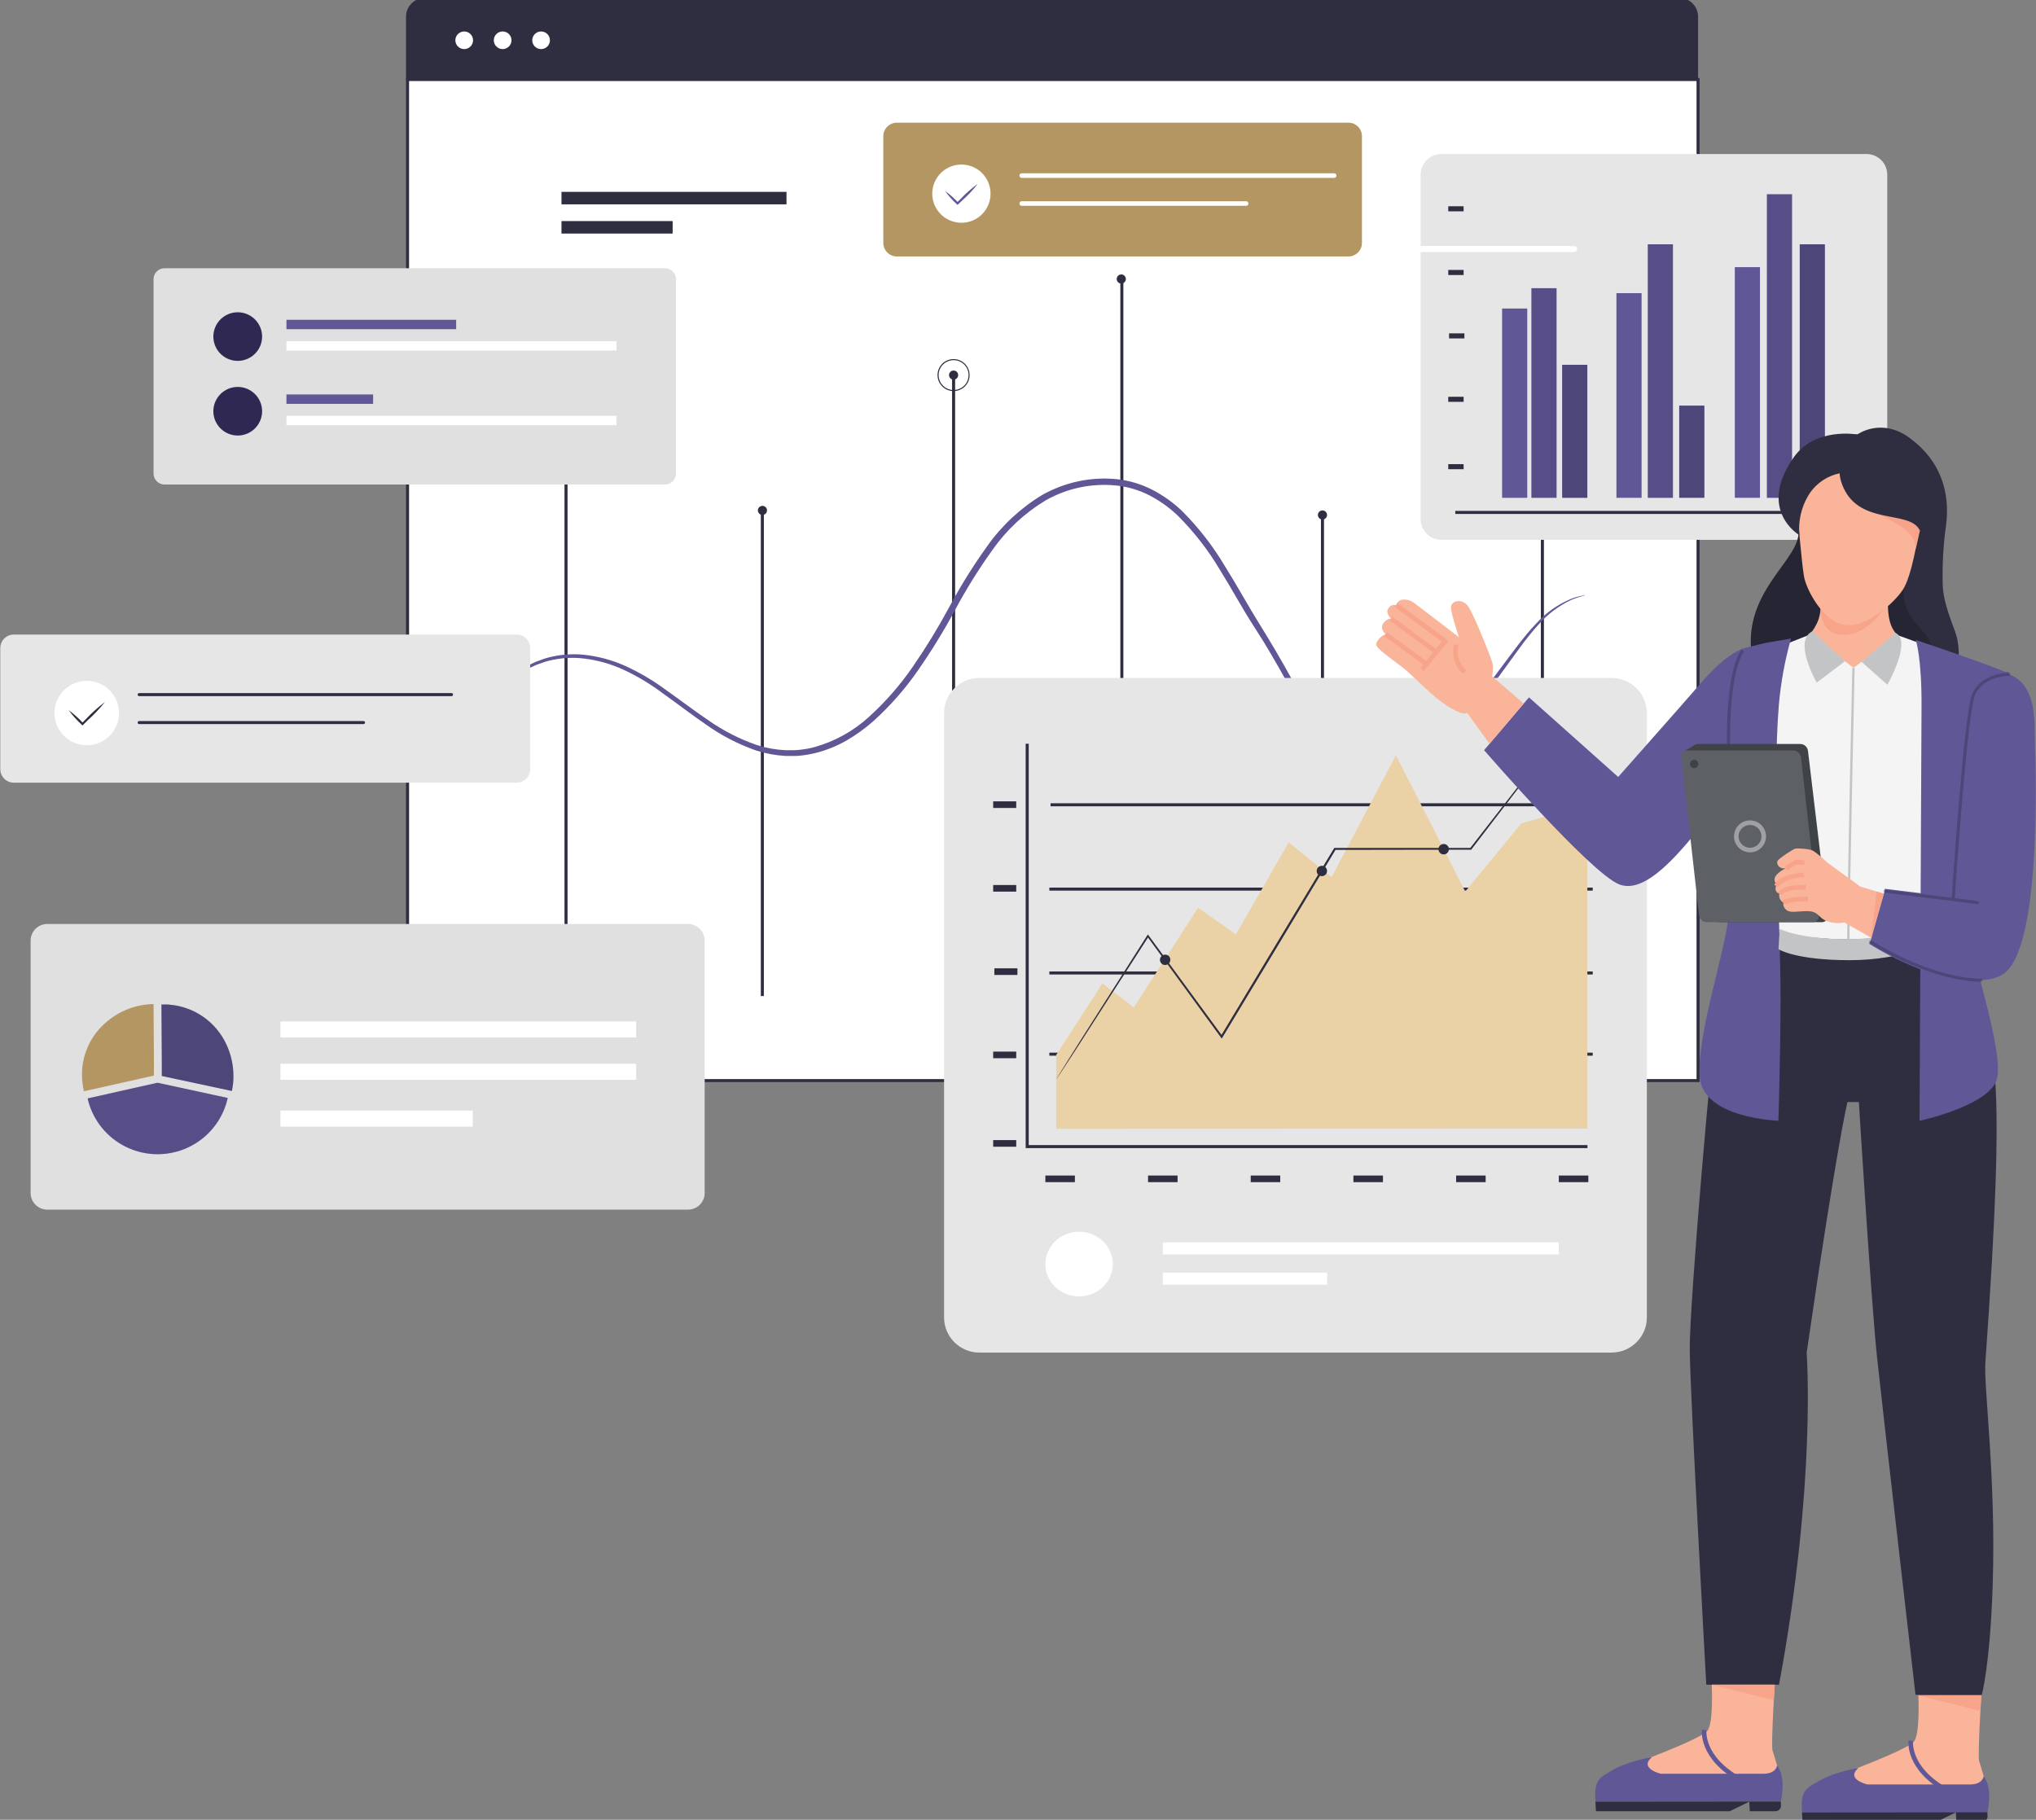 <svg width="443" height="396" viewBox="0 0 443 396" fill="none" xmlns="http://www.w3.org/2000/svg">
<rect x="0" y="0" width="443" height="396" fill="#808080" stroke="none"/>
<g clip-path="url(#clip0_1008_1054)">
<path d="M369.473 17.303H88.681V235.138H369.473V17.303Z" fill="white"/>
<path d="M369.803 235.469H88.342V16.973H369.797L369.803 235.469ZM89.012 234.808H369.141V17.634H89.005L89.012 234.808Z" fill="#2F2E41"/>
<path d="M123.488 83.609H122.825V216.845H123.488V83.609Z" fill="#2F2E41"/>
<path d="M166.203 110.647H165.541V216.747H166.203V110.647Z" fill="#2F2E41"/>
<path d="M207.818 82.256H207.155V188.355H207.818V82.256Z" fill="#2F2E41"/>
<path d="M244.428 60.624H243.766V166.723H244.428V60.624Z" fill="#2F2E41"/>
<path d="M288.078 112.002H287.416V218.101H288.078V112.002Z" fill="#2F2E41"/>
<path d="M335.931 81.582H335.269V187.681H335.931V81.582Z" fill="#2F2E41"/>
<path d="M166.887 111.069C166.887 111.266 166.828 111.457 166.719 111.62C166.61 111.783 166.454 111.91 166.273 111.985C166.091 112.06 165.891 112.08 165.698 112.042C165.505 112.003 165.328 111.909 165.189 111.77C165.05 111.632 164.955 111.455 164.917 111.263C164.879 111.071 164.898 110.871 164.974 110.69C165.049 110.509 165.176 110.354 165.34 110.245C165.503 110.136 165.696 110.078 165.892 110.078C166.156 110.078 166.409 110.183 166.595 110.368C166.782 110.554 166.887 110.807 166.887 111.069Z" fill="#2F2E41"/>
<path d="M207.486 82.612C208.036 82.612 208.481 82.168 208.481 81.62C208.481 81.073 208.036 80.629 207.486 80.629C206.937 80.629 206.492 81.073 206.492 81.62C206.492 82.168 206.937 82.612 207.486 82.612Z" fill="#2F2E41"/>
<path d="M207.487 85.103C206.796 85.105 206.12 84.902 205.544 84.52C204.969 84.138 204.52 83.594 204.255 82.958C203.989 82.322 203.919 81.621 204.053 80.945C204.187 80.269 204.519 79.648 205.008 79.16C205.496 78.672 206.118 78.34 206.796 78.205C207.474 78.07 208.177 78.139 208.815 78.402C209.454 78.666 210 79.112 210.384 79.685C210.768 80.258 210.973 80.931 210.973 81.621C210.973 82.543 210.606 83.428 209.953 84.081C209.299 84.734 208.412 85.102 207.487 85.103ZM207.487 78.369C206.842 78.369 206.211 78.56 205.675 78.917C205.139 79.274 204.721 79.782 204.474 80.376C204.227 80.97 204.162 81.624 204.288 82.255C204.414 82.886 204.725 83.465 205.181 83.92C205.637 84.374 206.218 84.684 206.851 84.81C207.483 84.935 208.139 84.871 208.735 84.625C209.331 84.379 209.84 83.962 210.198 83.427C210.557 82.892 210.748 82.264 210.748 81.621C210.748 80.758 210.404 79.931 209.793 79.321C209.181 78.712 208.352 78.369 207.487 78.369Z" fill="#2F2E41"/>
<path d="M243.971 61.701C244.52 61.701 244.966 61.258 244.966 60.71C244.966 60.163 244.52 59.719 243.971 59.719C243.422 59.719 242.977 60.163 242.977 60.71C242.977 61.258 243.422 61.701 243.971 61.701Z" fill="#2F2E41"/>
<path d="M287.747 113.053C288.296 113.053 288.742 112.609 288.742 112.062C288.742 111.514 288.296 111.07 287.747 111.07C287.198 111.07 286.753 111.514 286.753 112.062C286.753 112.609 287.198 113.053 287.747 113.053Z" fill="#2F2E41"/>
<path d="M335.6 82.612C336.149 82.612 336.594 82.168 336.594 81.62C336.594 81.073 336.149 80.629 335.6 80.629C335.051 80.629 334.605 81.073 334.605 81.62C334.605 82.168 335.051 82.612 335.6 82.612Z" fill="#263238"/>
<path d="M124.138 82.619C124.137 82.815 124.077 83.006 123.967 83.168C123.857 83.33 123.701 83.456 123.52 83.53C123.338 83.604 123.138 83.623 122.946 83.584C122.753 83.545 122.577 83.45 122.438 83.311C122.3 83.172 122.206 82.996 122.168 82.803C122.13 82.611 122.15 82.412 122.226 82.231C122.301 82.051 122.429 81.896 122.592 81.788C122.755 81.679 122.947 81.621 123.144 81.621C123.273 81.621 123.402 81.647 123.522 81.696C123.641 81.746 123.75 81.818 123.842 81.909C123.934 82.001 124.007 82.109 124.056 82.229C124.106 82.349 124.131 82.477 124.131 82.606L124.138 82.619Z" fill="#2F2E41"/>
<path d="M344.999 129.476C344.748 129.589 344.486 129.675 344.217 129.734C343.446 129.939 342.691 130.197 341.956 130.507C339.178 131.796 336.706 133.659 334.705 135.972C331.967 138.907 329.269 142.984 325.862 147.578C324.05 150.054 322.039 152.379 319.85 154.53C318.633 155.699 317.331 156.775 315.952 157.749C314.472 158.754 312.895 159.61 311.246 160.306C307.673 161.748 303.826 162.391 299.977 162.19C297.936 162.151 295.906 161.898 293.918 161.436C291.809 160.988 289.815 160.113 288.058 158.866C286.263 157.562 284.715 155.951 283.485 154.107C282.225 152.283 281.092 150.353 279.998 148.397C277.804 144.432 275.537 140.466 272.952 136.501C270.366 132.536 268.066 128.214 265.448 124.024C262.892 119.709 259.8 115.732 256.247 112.187C254.407 110.434 252.327 108.95 250.069 107.779C247.794 106.618 245.321 105.891 242.778 105.638C237.482 105.121 232.156 106.252 227.532 108.876C222.96 111.625 219.016 115.297 215.951 119.655C212.909 123.896 210.152 128.334 207.699 132.939C205.281 137.414 202.612 141.75 199.704 145.925C196.904 149.962 193.645 153.663 189.993 156.956C189.093 157.75 188.153 158.498 187.176 159.196C186.216 159.897 185.218 160.546 184.187 161.139C182.161 162.305 179.987 163.194 177.724 163.783C176.614 164.077 175.484 164.287 174.343 164.41C173.778 164.481 173.209 164.512 172.64 164.503H170.949C168.748 164.378 166.572 163.973 164.473 163.3C160.569 161.925 156.879 160.005 153.516 157.597C150.261 155.369 147.291 153.043 144.375 150.988C141.681 148.941 138.777 147.187 135.711 145.754C132.984 144.494 130.077 143.667 127.094 143.302C124.5 142.991 121.87 143.162 119.338 143.804C118.767 143.942 118.207 144.121 117.661 144.339C117.119 144.503 116.591 144.711 116.083 144.96C115.134 145.393 114.219 145.897 113.346 146.467C111.88 147.447 110.503 148.553 109.229 149.772L107.791 151.338C107.378 151.753 106.992 152.194 106.638 152.66L105.186 154.563C105.027 154.789 104.847 154.999 104.649 155.191C104.759 154.937 104.899 154.698 105.067 154.477L106.392 152.495C106.731 152.007 107.101 151.541 107.499 151.1L108.891 149.461C110.15 148.177 111.531 147.017 113.014 145.998C113.884 145.395 114.799 144.861 115.752 144.399C116.263 144.13 116.798 143.909 117.35 143.738C117.912 143.5 118.49 143.302 119.08 143.143C121.69 142.432 124.409 142.208 127.1 142.482C130.18 142.816 133.189 143.63 136.016 144.894C139.158 146.328 142.139 148.086 144.912 150.142C147.855 152.217 150.844 154.504 154.046 156.678C157.334 158.993 160.934 160.833 164.738 162.144C166.738 162.777 168.813 163.148 170.909 163.247H172.527C173.063 163.254 173.599 163.221 174.131 163.148C175.21 163.029 176.278 162.825 177.326 162.54C181.709 161.301 185.739 159.053 189.092 155.978C192.655 152.744 195.831 149.112 198.558 145.152C201.421 141.008 204.055 136.71 206.446 132.278C208.931 127.62 211.723 123.131 214.805 118.842C217.988 114.327 222.081 110.523 226.822 107.673C229.266 106.304 231.903 105.31 234.644 104.726C237.345 104.157 240.116 103.999 242.864 104.256C245.595 104.529 248.251 105.311 250.692 106.563C253.071 107.784 255.259 109.342 257.189 111.189C260.818 114.821 263.976 118.893 266.588 123.31C269.24 127.546 271.56 131.815 274.052 135.814C276.544 139.812 278.924 143.877 281.078 147.802C283.233 151.728 285.4 155.574 288.748 157.934C290.385 159.109 292.25 159.933 294.223 160.353C296.132 160.802 298.082 161.059 300.043 161.119C303.738 161.33 307.434 160.744 310.881 159.401C312.478 158.74 314.007 157.928 315.448 156.975C316.796 156.045 318.073 155.016 319.266 153.896C321.438 151.8 323.433 149.53 325.232 147.108C328.686 142.555 331.49 138.517 334.313 135.616C336.413 133.301 339.003 131.484 341.897 130.295C342.648 129.999 343.428 129.778 344.223 129.634C344.477 129.559 344.736 129.506 344.999 129.476Z" fill="#605797"/>
<path d="M171.129 41.75H122.169V44.466H171.129V41.75Z" fill="#2F2E41"/>
<path d="M146.357 48.106H122.169V50.823H146.357V48.106Z" fill="#2F2E41"/>
<path d="M92.459 -0.468H365.356C365.897 -0.468 366.433 -0.361 366.932 -0.155C367.432 0.052 367.886 0.355 368.269 0.737C368.651 1.118 368.954 1.572 369.161 2.07C369.367 2.569 369.473 3.103 369.472 3.643V17.284H88.342V3.643C88.341 3.103 88.447 2.569 88.654 2.07C88.86 1.572 89.163 1.118 89.546 0.737C89.928 0.355 90.382 0.052 90.882 -0.155C91.382 -0.361 91.918 -0.468 92.459 -0.468Z" fill="#2F2E41"/>
<path d="M102.926 8.758C102.927 9.137 102.815 9.509 102.604 9.825C102.394 10.141 102.094 10.388 101.742 10.534C101.391 10.68 101.003 10.718 100.63 10.644C100.256 10.571 99.913 10.388 99.644 10.12C99.375 9.851 99.192 9.509 99.118 9.137C99.044 8.764 99.082 8.378 99.229 8.028C99.375 7.677 99.622 7.378 99.939 7.168C100.257 6.958 100.629 6.846 101.01 6.848C101.518 6.848 102.005 7.049 102.365 7.407C102.724 7.765 102.926 8.251 102.926 8.758Z" fill="white"/>
<path d="M111.291 8.758C111.292 9.137 111.181 9.508 110.97 9.824C110.76 10.14 110.46 10.387 110.109 10.533C109.758 10.679 109.371 10.718 108.998 10.645C108.624 10.572 108.281 10.39 108.012 10.122C107.742 9.854 107.558 9.513 107.484 9.141C107.409 8.769 107.447 8.383 107.592 8.032C107.737 7.682 107.984 7.382 108.3 7.171C108.616 6.96 108.988 6.848 109.369 6.848C109.621 6.847 109.871 6.896 110.104 6.991C110.337 7.087 110.549 7.227 110.728 7.405C110.906 7.582 111.048 7.793 111.144 8.025C111.241 8.257 111.291 8.506 111.291 8.758Z" fill="white"/>
<path d="M119.656 8.758C119.657 9.137 119.546 9.509 119.335 9.825C119.124 10.141 118.824 10.388 118.473 10.534C118.121 10.68 117.734 10.718 117.36 10.644C116.987 10.571 116.644 10.388 116.375 10.12C116.105 9.851 115.922 9.509 115.848 9.137C115.774 8.764 115.813 8.378 115.959 8.028C116.105 7.677 116.353 7.378 116.67 7.168C116.987 6.958 117.36 6.846 117.74 6.848C118.249 6.848 118.736 7.049 119.095 7.407C119.454 7.765 119.656 8.251 119.656 8.758Z" fill="white"/>
<path d="M144.687 58.371H35.804C34.482 58.371 33.411 59.439 33.411 60.757V103.047C33.411 104.365 34.482 105.433 35.804 105.433H144.687C146.008 105.433 147.08 104.365 147.08 103.047V60.757C147.08 59.439 146.008 58.371 144.687 58.371Z" fill="#E0E0E0"/>
<path d="M57.029 73.24C57.029 74.286 56.718 75.308 56.135 76.178C55.552 77.047 54.724 77.725 53.755 78.125C52.786 78.525 51.72 78.63 50.691 78.426C49.663 78.222 48.718 77.718 47.976 76.979C47.234 76.239 46.729 75.297 46.525 74.272C46.32 73.246 46.425 72.183 46.827 71.217C47.228 70.251 47.908 69.425 48.78 68.844C49.652 68.263 50.677 67.953 51.726 67.953C53.132 67.953 54.481 68.51 55.476 69.502C56.47 70.493 57.029 71.838 57.029 73.24Z" fill="#2E2852"/>
<path d="M99.254 69.592H62.325V71.634H99.254V69.592Z" fill="#605797"/>
<path d="M134.147 74.239H62.325V76.281H134.147V74.239Z" fill="white"/>
<path d="M57.029 89.485C57.029 90.531 56.718 91.553 56.135 92.423C55.552 93.292 54.724 93.97 53.755 94.37C52.786 94.77 51.72 94.875 50.691 94.671C49.663 94.467 48.718 93.963 47.976 93.224C47.234 92.484 46.729 91.542 46.525 90.517C46.32 89.491 46.425 88.428 46.827 87.462C47.228 86.496 47.908 85.67 48.78 85.089C49.652 84.508 50.677 84.198 51.726 84.198C53.132 84.198 54.481 84.755 55.476 85.747C56.47 86.738 57.029 88.083 57.029 89.485Z" fill="#2E2852"/>
<path d="M81.184 85.837H62.325V87.879H81.184V85.837Z" fill="#605797"/>
<path d="M134.147 90.477H62.325V92.519H134.147V90.477Z" fill="white"/>
<path d="M149.704 201.063H10.283C8.284 201.063 6.664 202.679 6.664 204.672V259.612C6.664 261.605 8.284 263.22 10.283 263.22H149.704C151.703 263.22 153.324 261.605 153.324 259.612V204.672C153.324 202.679 151.703 201.063 149.704 201.063Z" fill="#E0E0E0"/>
<path d="M33.497 231.094L33.41 218.491C29.555 218.558 25.851 220 22.97 222.556C21.126 224.154 19.703 226.18 18.828 228.454C17.951 230.729 17.649 233.183 17.946 235.602C18.012 236.203 18.111 236.818 18.237 237.426C18.24 237.433 18.242 237.441 18.242 237.449C18.242 237.457 18.24 237.465 18.237 237.472L33.483 234.055L33.497 231.094Z" fill="#B49662"/>
<path d="M49.233 227.215C48.122 224.832 46.4 222.783 44.241 221.275C42.082 219.767 39.563 218.852 36.937 218.623L36.453 218.577H35.127L35.207 231.18V234.141L50.453 237.406C50.691 236.332 50.804 235.234 50.791 234.134C50.789 231.742 50.257 229.379 49.233 227.215Z" fill="#605797"/>
<g opacity="0.2">
<path d="M49.233 227.215C48.122 224.832 46.4 222.783 44.241 221.275C42.082 219.767 39.563 218.852 36.937 218.623L36.453 218.577H35.127L35.207 231.18V234.141L50.453 237.406C50.691 236.332 50.804 235.234 50.791 234.134C50.789 231.742 50.257 229.379 49.233 227.215Z" fill="black"/>
</g>
<path d="M34.306 235.595L19.06 239.018C19.841 242.475 21.782 245.562 24.561 247.771C27.34 249.979 30.792 251.176 34.346 251.165C37.899 251.153 41.343 249.933 44.108 247.707C46.872 245.481 48.793 242.381 49.552 238.919L34.306 235.615" fill="#605797"/>
<g opacity="0.1">
<path d="M34.306 235.595L19.06 239.018C19.841 242.475 21.782 245.562 24.561 247.771C27.34 249.979 30.792 251.176 34.346 251.165C37.899 251.153 41.343 249.933 44.108 247.707C46.872 245.481 48.793 242.381 49.552 238.919L34.306 235.615" fill="black"/>
</g>
<path d="M138.423 222.258H61.02V225.754H138.423V222.258Z" fill="white"/>
<path d="M138.423 231.478H61.02V234.974H138.423V231.478Z" fill="white"/>
<path d="M102.86 241.669H61.02V245.165H102.86V241.669Z" fill="white"/>
<path d="M350.647 147.531H213.095C208.852 147.531 205.412 150.961 205.412 155.191V286.668C205.412 290.898 208.852 294.328 213.095 294.328H350.647C354.89 294.328 358.33 290.898 358.33 286.668V155.191C358.33 150.961 354.89 147.531 350.647 147.531Z" fill="#E6E6E6"/>
<path d="M221.116 248.092H216.098V249.533H221.116V248.092Z" fill="#2F2E41"/>
<path d="M233.876 255.804H227.453V257.244H233.876V255.804Z" fill="#2F2E41"/>
<path d="M256.221 255.804H249.798V257.244H256.221V255.804Z" fill="#2F2E41"/>
<path d="M278.56 255.804H272.137V257.244H278.56V255.804Z" fill="#2F2E41"/>
<path d="M300.905 255.804H294.482V257.244H300.905V255.804Z" fill="#2F2E41"/>
<path d="M323.251 255.804H316.828V257.244H323.251V255.804Z" fill="#2F2E41"/>
<path d="M345.596 255.804H339.172V257.244H345.596V255.804Z" fill="#2F2E41"/>
<path d="M221.116 228.834H216.098V230.275H221.116V228.834Z" fill="#2F2E41"/>
<path d="M221.116 192.584H216.098V194.025H221.116V192.584Z" fill="#2F2E41"/>
<path d="M221.116 174.377H216.098V175.818H221.116V174.377Z" fill="#2F2E41"/>
<path d="M221.374 210.713H216.356V212.154H221.374V210.713Z" fill="#2F2E41"/>
<path d="M346.551 211.393H228.321V212.053H346.551V211.393Z" fill="#2F2E41"/>
<path d="M346.551 193.146H228.321V193.806H346.551V193.146Z" fill="#2F2E41"/>
<path d="M346.815 174.793H228.586V175.454H346.815V174.793Z" fill="#2F2E41"/>
<path d="M346.551 229.065H228.321V229.726H346.551V229.065Z" fill="#2F2E41"/>
<path d="M229.819 245.634V229.555L239.868 213.997L246.696 219.218L260.689 197.535L268.915 203.337L280.403 183.299L289.743 190.873L303.736 164.345L318.816 193.999L331.026 179.162L345.384 175.064V245.594L229.819 245.634Z" fill="#EAD1A6"/>
<path d="M346.816 169.386H342.885L331.868 169.439H331.968L320.162 184.825L320.096 184.897H320.009L290.445 184.944L290.644 184.838L278.215 205.491L266.005 225.714L265.833 226.005L265.628 225.727L249.619 203.772H249.937L235.321 226.467C233.578 229.203 232.199 231.279 231.251 232.733C230.794 233.446 230.429 233.982 230.171 234.372C229.912 234.761 229.786 234.92 229.786 234.92C229.786 234.92 229.899 234.722 230.124 234.345C230.35 233.968 230.708 233.393 231.158 232.673L235.135 226.342L249.606 203.568L249.752 203.336L249.924 203.561C254.71 210.09 260.126 217.486 265.992 225.476H265.608L277.798 205.246L290.247 184.626L290.313 184.514H320.003L319.857 184.587L331.762 169.287V169.234H331.835L342.885 169.287H346.551L346.816 169.386Z" fill="#2F2E41"/>
<path d="M254.643 208.829C254.65 209.052 254.59 209.272 254.471 209.462C254.352 209.651 254.179 209.801 253.974 209.892C253.77 209.984 253.543 210.013 253.322 209.976C253.101 209.939 252.896 209.837 252.733 209.684C252.57 209.53 252.456 209.332 252.406 209.114C252.356 208.896 252.371 208.669 252.451 208.46C252.531 208.251 252.671 208.07 252.853 207.941C253.036 207.811 253.253 207.738 253.477 207.732H253.51C253.655 207.728 253.8 207.753 253.936 207.806C254.071 207.858 254.195 207.936 254.301 208.036C254.406 208.136 254.49 208.256 254.549 208.389C254.608 208.521 254.64 208.664 254.643 208.809V208.829Z" fill="#2F2E41"/>
<path d="M288.748 189.491C288.756 189.714 288.697 189.935 288.579 190.125C288.461 190.315 288.289 190.466 288.085 190.558C287.881 190.651 287.654 190.681 287.433 190.645C287.212 190.609 287.006 190.509 286.842 190.356C286.678 190.204 286.563 190.007 286.512 189.789C286.46 189.572 286.475 189.344 286.553 189.135C286.631 188.925 286.77 188.744 286.952 188.613C287.134 188.482 287.351 188.408 287.575 188.4H287.614C287.91 188.399 288.194 188.513 288.406 188.718C288.618 188.923 288.741 189.203 288.748 189.497V189.491Z" fill="#2F2E41"/>
<path d="M315.256 184.747C315.265 184.971 315.207 185.194 315.09 185.385C314.972 185.577 314.8 185.73 314.596 185.824C314.391 185.918 314.163 185.95 313.94 185.915C313.718 185.88 313.51 185.78 313.344 185.628C313.179 185.476 313.062 185.278 313.009 185.059C312.956 184.841 312.969 184.612 313.047 184.401C313.124 184.19 313.263 184.006 313.445 183.874C313.627 183.741 313.845 183.666 314.07 183.656H314.123C314.419 183.653 314.704 183.766 314.917 183.972C315.129 184.177 315.251 184.458 315.256 184.753V184.747Z" fill="#2F2E41"/>
<path d="M234.791 282.107C238.843 282.107 242.129 278.956 242.129 275.069C242.129 271.181 238.843 268.03 234.791 268.03C230.738 268.03 227.453 271.181 227.453 275.069C227.453 278.956 230.738 282.107 234.791 282.107Z" fill="white"/>
<path d="M339.172 270.351H253.006V272.981H339.172V270.351Z" fill="white"/>
<path d="M288.781 276.934H253.006V279.564H288.781V276.934Z" fill="white"/>
<path d="M406.123 33.515H313.619C311.126 33.515 309.105 35.53 309.105 38.015V112.973C309.105 115.459 311.126 117.474 313.619 117.474H406.123C408.616 117.474 410.637 115.459 410.637 112.973V38.015C410.637 35.53 408.616 33.515 406.123 33.515Z" fill="#E6E6E6"/>
<path d="M332.305 67.135H326.83V108.328H332.305V67.135Z" fill="#605797"/>
<path d="M357.183 63.79H351.708V108.327H357.183V63.79Z" fill="#605797"/>
<path d="M382.942 58.133H377.466V108.327H382.942V58.133Z" fill="#605797"/>
<path d="M370.844 88.263H365.369V108.321H370.844V88.263Z" fill="#605797"/>
<g opacity="0.2">
<path d="M370.844 88.263H365.369V108.321H370.844V88.263Z" fill="black"/>
</g>
<path d="M338.682 62.712H333.207V108.326H338.682V62.712Z" fill="#605797"/>
<g opacity="0.1">
<path d="M338.682 62.712H333.207V108.326H338.682V62.712Z" fill="black"/>
</g>
<path d="M364.004 53.163H358.528V108.327H364.004V53.163Z" fill="#605797"/>
<g opacity="0.1">
<path d="M364.004 53.163H358.528V108.327H364.004V53.163Z" fill="black"/>
</g>
<path d="M397.068 53.163H391.592V108.327H397.068V53.163Z" fill="#605797"/>
<g opacity="0.2">
<path d="M397.068 53.163H391.592V108.327H397.068V53.163Z" fill="black"/>
</g>
<path d="M389.922 42.266H384.447V108.328H389.922V42.266Z" fill="#605797"/>
<g opacity="0.1">
<path d="M389.922 42.266H384.447V108.328H389.922V42.266Z" fill="black"/>
</g>
<path d="M345.377 79.381H339.902V108.328H345.377V79.381Z" fill="#605797"/>
<g opacity="0.2">
<path d="M345.377 79.381H339.902V108.328H345.377V79.381Z" fill="black"/>
</g>
<path d="M409.378 111.176H316.642V111.837H409.378V111.176Z" fill="#2F2E41"/>
<path d="M318.458 100.999H315.117V102.103H318.458V100.999Z" fill="#2F2E41"/>
<path d="M318.458 86.339H315.117V87.443H318.458V86.339Z" fill="#2F2E41"/>
<path d="M318.458 58.741H315.117V59.845H318.458V58.741Z" fill="#2F2E41"/>
<path d="M318.458 44.882H315.117V45.986H318.458V44.882Z" fill="#2F2E41"/>
<path d="M318.63 72.54H315.29V73.644H318.63V72.54Z" fill="#2F2E41"/>
<path d="M293.388 26.694H195.144C193.515 26.694 192.194 28.011 192.194 29.635V52.865C192.194 54.49 193.515 55.806 195.144 55.806H293.388C295.017 55.806 296.338 54.49 296.338 52.865V29.635C296.338 28.011 295.017 26.694 293.388 26.694Z" fill="#B49662"/>
<path d="M214.143 46.104C213.356 47.081 212.297 47.802 211.099 48.178C209.901 48.554 208.618 48.567 207.412 48.217C206.207 47.866 205.133 47.166 204.326 46.207C203.519 45.247 203.016 44.071 202.879 42.826C202.743 41.581 202.98 40.324 203.56 39.214C204.141 38.103 205.038 37.189 206.139 36.587C207.241 35.985 208.496 35.722 209.747 35.832C210.998 35.941 212.189 36.418 213.168 37.202C214.473 38.26 215.306 39.787 215.489 41.454C215.671 43.12 215.187 44.791 214.143 46.104Z" fill="white"/>
<path d="M212.757 39.991C211.738 41.311 210.595 42.53 209.343 43.633L208.508 44.432L208.335 44.598L208.183 44.432C207.234 43.567 206.379 42.606 205.631 41.564C206.676 42.31 207.64 43.163 208.508 44.108H208.183L209.012 43.289C210.154 42.076 211.408 40.972 212.757 39.991Z" fill="#605797"/>
<path d="M342.501 54.848H309.278C309.102 54.848 308.933 54.779 308.809 54.655C308.685 54.531 308.615 54.362 308.615 54.187C308.615 54.012 308.685 53.844 308.809 53.72C308.933 53.596 309.102 53.526 309.278 53.526H342.501C342.676 53.526 342.845 53.596 342.969 53.72C343.094 53.844 343.164 54.012 343.164 54.187C343.164 54.362 343.094 54.531 342.969 54.655C342.845 54.779 342.676 54.848 342.501 54.848Z" fill="white"/>
<path d="M385.647 142.753C379.966 136.527 371.925 146.507 368.306 150.683C365.323 154.133 352.092 169.069 352.092 169.069L332.683 151.754L322.913 163.24C322.913 163.24 346.186 190.112 352.337 192.458C361.207 195.855 373.715 173.107 382.478 164.965C391.241 156.823 389.2 146.639 385.647 142.746" fill="#605797"/>
<path d="M430.529 215.781C433.638 229.659 436.734 229.818 431.981 296.521C431.61 301.762 434.314 321.635 433.585 344.674C433.022 362.405 431.206 368.796 431.206 368.796H416.782C416.782 368.796 409.735 307.67 408.436 295.563C407.137 283.456 404.459 239.81 404.459 239.81H401.98C401.98 239.81 399.805 248.29 393.097 294.367C393.097 294.367 395.271 322.488 387.085 366.602H371.262C371.262 366.602 367.736 303.507 367.663 293.561C367.59 283.614 372.562 226.513 374.007 216.455C375.452 206.396 380.821 200.93 380.821 200.93L423.603 199.926C423.603 199.926 428.846 208.26 430.529 215.787" fill="#2F2E41"/>
<path d="M372.449 366.602C372.449 366.602 372.886 375.253 371.428 376.687C369.353 378.735 356.182 383.58 352.085 385.06C349.991 385.807 348.599 386.977 348.029 388.47C347.924 388.776 347.894 389.102 347.942 389.421C347.989 389.741 348.112 390.044 348.301 390.307C348.49 390.569 348.738 390.783 349.026 390.93C349.315 391.077 349.634 391.154 349.958 391.154H385.971C385.971 391.154 387.251 390.658 387.403 388.378C387.529 386.448 385.666 380.883 385.666 380.883C385.335 379.628 386.15 366.602 386.15 366.602H372.449Z" fill="#F9B499"/>
<path d="M372.449 366.602L385.959 369.952L386.157 366.602H372.449Z" fill="#F7A48B"/>
<path d="M386.667 384.189C386.667 384.189 386.442 385.973 383.744 385.973H361.352C361.352 385.973 356.54 384.843 359.423 382.378C359.423 382.378 354.193 383.197 350.746 385.259C348.685 386.495 346.875 386.938 347.094 391.155L347.14 392.053H387.469C387.469 392.053 388.795 386.898 386.667 384.189Z" fill="#605797"/>
<path d="M347.14 392.053L347.246 394.134H376.366L380.615 392.053L380.721 394.134H386.276C386.447 394.138 386.617 394.105 386.774 394.039C386.931 393.973 387.073 393.874 387.189 393.749C387.306 393.624 387.394 393.476 387.45 393.315C387.505 393.153 387.525 392.982 387.509 392.813L387.469 392.02L347.14 392.053Z" fill="#2F2E41"/>
<path d="M370.812 376.443C370.812 376.443 369.956 382.391 378.574 387.216" stroke="#605797" stroke-miterlimit="10"/>
<path d="M417.398 368.929C417.398 368.929 417.835 377.586 416.377 379.02C414.302 381.069 401.131 385.907 397.034 387.387C394.94 388.141 393.548 389.311 392.971 390.804C392.868 391.11 392.839 391.436 392.888 391.756C392.936 392.075 393.06 392.378 393.249 392.64C393.438 392.902 393.687 393.116 393.975 393.263C394.263 393.411 394.583 393.487 394.906 393.487H430.927C430.927 393.487 432.206 392.992 432.359 390.705C432.485 388.782 430.622 383.217 430.622 383.217C430.29 381.961 431.099 368.929 431.099 368.929H417.398Z" fill="#F9B499"/>
<path d="M417.398 368.936L430.907 372.286L431.1 368.936H417.398Z" fill="#F7A48B"/>
<path d="M431.616 386.523C431.616 386.523 431.391 388.307 428.693 388.307H406.295C406.295 388.307 401.489 387.177 404.372 384.712C404.372 384.712 399.136 385.531 395.689 387.593C393.634 388.823 391.824 389.272 392.036 393.488L392.083 394.387H432.419C432.419 394.387 433.744 389.232 431.616 386.523Z" fill="#605797"/>
<path d="M392.083 394.387L392.195 396.468H421.315L425.564 394.387L425.67 396.468H431.225C431.396 396.471 431.565 396.438 431.722 396.371C431.879 396.304 432.02 396.205 432.136 396.081C432.252 395.956 432.341 395.809 432.396 395.648C432.452 395.487 432.473 395.316 432.458 395.147L432.418 394.354L392.083 394.387Z" fill="#2F2E41"/>
<path d="M415.761 378.789C415.761 378.789 414.906 384.737 423.516 389.568" stroke="#605797" stroke-miterlimit="10"/>
<path d="M420.785 153.386C414.697 156.354 407.856 157.438 401.145 156.499C400.753 156.439 400.362 156.38 399.971 156.307C391.931 154.82 382.591 154.899 381.086 142.019C379.581 129.138 390.366 122.542 391.274 116.66C391.478 115.172 391.458 113.662 391.215 112.18C390.658 108.214 389.319 104.758 392.309 101.196C398.148 94.236 404.114 94.554 404.114 94.554C404.114 94.554 409.318 90.714 415.562 95.334C422.264 100.29 424.338 107.084 423.437 114.268C422.819 118.628 422.575 123.032 422.708 127.433C422.814 129.759 423.417 132.218 425.359 137.346C427.301 142.475 425.889 150.802 420.766 153.373" fill="#2F2E41"/>
<path opacity="0.2" d="M401.145 156.5C400.753 156.44 400.362 156.381 399.971 156.308C391.931 154.821 382.591 154.901 381.086 142.02C379.581 129.139 390.366 122.543 391.274 116.661C391.474 115.173 391.454 113.663 391.215 112.181C399.832 113.417 411.214 118.182 415.25 125.603C415.25 125.603 413.103 128.247 415.018 132.8C417.186 137.935 421.647 137.486 419.937 145.232C419.168 148.728 410.279 151.305 401.145 156.467" fill="black"/>
<path d="M395.795 127.949C395.795 127.949 396.909 132.357 395.358 135.575C393.806 138.794 391.877 139.825 391.877 139.825C391.877 139.825 395.225 145.991 403.663 145.826C412.102 145.66 414.799 139.329 414.799 139.329C414.799 139.329 412.38 138.833 411.333 135.688C410.285 132.542 410.975 126.792 410.975 126.792L395.795 127.949Z" fill="#F9B499"/>
<path d="M379.886 143.606C379.886 143.606 380.748 150.103 380.94 157.855C381.185 167.636 376.134 200.066 376.101 199.491C376.101 199.491 382.067 203.403 398.712 204.342C408.667 204.915 418.601 202.907 427.546 198.513C427.546 198.513 428.527 173.062 430.536 161.219C432.326 150.698 433.85 145.814 433.85 145.814L412.91 138.227L403.285 145.305L393.74 138.114L379.886 143.586V143.606Z" fill="#F4F4F4"/>
<path d="M396.173 131.823C396.173 131.823 395.51 138.141 401.158 138.141C406.805 138.141 410.756 131.32 410.756 131.32L396.173 131.823Z" fill="#F7A48B"/>
<path d="M391.062 111.269C391.062 111.269 392.01 122.504 392.52 125.438C393.031 128.372 396.749 135.411 401.489 136.012C406.228 136.614 412.261 131.089 414.083 128.247C415.906 125.405 417.345 117.058 417.743 113.906C418.14 110.753 416.94 98.884 406.275 97.568C395.609 96.253 391.857 104.911 391.069 111.282" fill="#F9B499"/>
<path d="M389.696 138.954C388.357 143.684 387.469 148.53 387.045 153.427C385.56 171.271 387.482 202.61 387.416 217.679C387.35 232.747 386.945 243.87 386.945 243.87C386.945 243.87 370.659 243.387 369.85 234.485C369.041 225.583 375.325 207.448 376.074 199.458C376.446 195.46 379.263 142.37 379.263 141.154C385.275 139.463 385.421 139.786 389.67 138.94" fill="#605797"/>
<path d="M408.018 111.672C408.018 111.672 412.903 113.529 415.243 115.862C415.734 116.321 416.129 116.873 416.404 117.486C416.679 118.098 416.83 118.759 416.847 119.43L417.921 114.692C417.921 114.692 414.866 110.66 408.018 111.672Z" fill="#F7A48B"/>
<path d="M391.526 116.464C391.231 113.453 391.907 110.427 393.455 107.826C394.196 106.598 395.183 105.535 396.354 104.705C397.526 103.875 398.856 103.295 400.263 103.001L404.114 94.549C404.114 94.549 394.92 92.883 390.273 99.538C382.226 111.077 391.526 116.457 391.526 116.457" fill="#2F2E41"/>
<path d="M400.76 105.267C404.134 114.678 415.588 110.745 417.729 115.457C417.729 115.457 422.224 108.683 417.02 100.548C411.817 92.412 404.114 94.553 404.114 94.553C404.114 94.553 398.539 99.087 400.76 105.267Z" fill="#2F2E41"/>
<path d="M387.218 202.134C387.218 202.134 391.401 204.374 402.159 204.374C412.917 204.374 422.708 199.655 422.708 199.655L422.416 204.804C422.416 204.804 414.303 208.941 402.471 208.941C390.638 208.941 386.973 206.555 386.973 206.555L387.218 202.16V202.134Z" fill="#C2C4C6"/>
<path d="M416.834 139.257C416.834 139.257 418.16 143.05 418.094 153.796C418.054 165.838 417.656 243.895 417.656 243.895C417.656 243.895 432.008 240.802 434.334 235.304C436.661 229.805 427.931 205.636 427.546 198.492C427.129 190.733 436.919 154.616 437.079 146.712C437.079 146.051 416.834 139.257 416.834 139.257Z" fill="#605797"/>
<path d="M394.317 137.374L401.409 143.91L395.291 148.536C395.291 148.536 390.061 139.509 394.317 137.387" fill="#C2C4C6"/>
<path d="M412.413 137.704L405.055 144.029L410.656 148.999C410.656 148.999 416.119 139.462 412.413 137.704Z" fill="#C2C4C6"/>
<path d="M403.285 145.324C403.285 145.324 402.165 195.585 402.165 204.408" stroke="#C2C4C6" stroke-width="0.5" stroke-miterlimit="10"/>
<path d="M331.543 153.096L324.006 146.633L317.749 153.096L324.105 161.84L331.543 153.096Z" fill="#F9B499"/>
<path d="M324.663 144.042C324.457 143.19 320.977 134.426 319.618 132.193C318.259 129.959 315.508 130.699 315.701 132.371C315.893 134.043 317.444 138.656 317.444 138.656C317.444 138.656 310.258 133.131 309.576 132.642C307.753 131.32 307.05 130.388 305.32 130.468C304.965 130.489 304.624 130.617 304.344 130.835C304.063 131.054 303.856 131.352 303.749 131.69C303.421 131.597 303.07 131.622 302.758 131.761C302.447 131.9 302.194 132.144 302.045 132.45C301.383 133.488 302.708 134.638 302.708 134.638C302.708 134.638 302.045 134.433 301.117 135.457C299.984 136.706 301.495 138.015 301.495 138.015C301.053 138.17 300.648 138.416 300.305 138.735C299.963 139.055 299.691 139.442 299.507 139.872C299.162 140.718 300.03 141.372 305.293 145.318C306.294 146.065 310.113 149.799 311.365 150.882C316.96 155.727 318.942 155.264 318.942 155.264C318.942 155.264 326.008 149.528 324.689 144.029" fill="#F9B499"/>
<path d="M303.775 131.689L314.262 139.389M302.715 134.637L312.393 141.808M301.508 138.014L310.066 144.26M316.887 140.294C316.586 141.357 316.599 142.483 316.924 143.538C317.25 144.594 317.875 145.533 318.723 146.242M314.746 139.177L309.443 145.667" stroke="#F7A48B" stroke-miterlimit="10"/>
<path d="M379.237 141.53C379.237 141.53 375.79 144.676 376.101 163.3" stroke="#605797" stroke-miterlimit="10"/>
<g opacity="0.2">
<path d="M375.77 163.34C375.458 144.782 378.865 141.452 379.011 141.319L379.462 141.802C379.462 141.835 376.147 145.219 376.433 163.327L375.77 163.34Z" fill="black"/>
</g>
<path d="M366.529 163.446L368.896 162.005L368.71 163.571L366.529 163.446Z" fill="#3F4347"/>
<path d="M396.418 200.674H374.152C373.733 200.673 373.328 200.518 373.015 200.239C372.702 199.96 372.503 199.576 372.455 199.16L368.167 163.294C368.146 163.117 368.163 162.938 368.217 162.768C368.271 162.599 368.361 162.443 368.48 162.31C368.599 162.178 368.745 162.072 368.908 162C369.071 161.928 369.248 161.891 369.426 161.893H391.692C392.112 161.892 392.518 162.046 392.831 162.325C393.144 162.605 393.343 162.99 393.389 163.406L397.678 199.272C397.697 199.449 397.679 199.628 397.625 199.797C397.57 199.966 397.481 200.122 397.362 200.254C397.243 200.386 397.098 200.492 396.935 200.564C396.772 200.636 396.596 200.674 396.418 200.674Z" fill="#3F4347"/>
<path d="M394.476 200.673H371.388C370.967 200.674 370.561 200.52 370.246 200.241C369.932 199.961 369.732 199.576 369.685 199.159L365.82 164.72C365.801 164.544 365.819 164.365 365.873 164.196C365.927 164.027 366.017 163.871 366.136 163.739C366.255 163.607 366.4 163.501 366.563 163.429C366.725 163.357 366.902 163.319 367.08 163.319H390.167C390.589 163.32 390.996 163.475 391.31 163.756C391.624 164.036 391.824 164.422 391.871 164.839L395.729 199.272C395.749 199.448 395.732 199.626 395.679 199.795C395.625 199.964 395.536 200.12 395.418 200.253C395.3 200.385 395.155 200.491 394.992 200.563C394.83 200.636 394.654 200.673 394.476 200.673Z" fill="#5D6166"/>
<path d="M383.764 181.997C383.764 181.408 383.588 180.831 383.26 180.341C382.931 179.851 382.465 179.469 381.918 179.243C381.372 179.018 380.771 178.959 380.191 179.074C379.611 179.189 379.078 179.473 378.66 179.89C378.242 180.306 377.957 180.838 377.842 181.416C377.727 181.994 377.786 182.593 378.012 183.138C378.239 183.682 378.622 184.148 379.113 184.475C379.605 184.803 380.183 184.978 380.774 184.978C381.567 184.978 382.328 184.664 382.888 184.105C383.449 183.546 383.764 182.788 383.764 181.997Z" stroke="#9EA0A3" stroke-miterlimit="10"/>
<path d="M369.532 166.248C369.532 166.427 369.479 166.602 369.379 166.751C369.279 166.9 369.137 167.016 368.971 167.085C368.806 167.153 368.623 167.171 368.447 167.136C368.271 167.101 368.109 167.015 367.982 166.888C367.855 166.762 367.768 166.6 367.733 166.425C367.698 166.249 367.716 166.067 367.785 165.902C367.854 165.736 367.97 165.595 368.119 165.495C368.269 165.396 368.444 165.343 368.624 165.343C368.743 165.343 368.861 165.366 368.971 165.412C369.082 165.457 369.182 165.524 369.266 165.608C369.35 165.692 369.417 165.792 369.463 165.902C369.509 166.012 369.532 166.129 369.532 166.248Z" fill="#3F4347"/>
<path d="M400.985 200.792C399.734 200.974 398.457 200.828 397.28 200.369C395.742 199.609 395.702 198.757 394.323 198.387C393.057 198.07 390.631 198.526 389.683 198.387C389.44 198.375 389.201 198.313 388.983 198.205C388.765 198.097 388.572 197.945 388.415 197.759C388.259 197.573 388.143 197.356 388.075 197.123C388.007 196.89 387.988 196.645 388.019 196.404C387.681 196.21 387.414 195.912 387.26 195.555C387.106 195.197 387.072 194.8 387.164 194.421C386.733 194.421 385.925 193.761 386.561 192.538C386.727 192.214 386.17 192.326 386.11 191.428C386.031 190.106 388.543 188.943 388.543 188.943C387.052 189.194 386.428 187.872 386.766 187.317C387.105 186.762 390.286 184.673 390.711 184.64C391.135 184.607 393.495 184.64 394.396 185.083C395.298 185.526 397.71 187.786 397.71 187.786L404.836 192.967C404.836 192.967 404.836 199.041 400.978 200.806" fill="#F9B499"/>
<path d="M393.369 195.624C393.369 195.624 389.763 195.492 388.066 196.391M392.925 193.087C392.925 193.087 388.769 192.802 387.211 194.408M392.514 190.357C392.514 190.357 387.741 190.608 386.462 192.789M388.616 188.93C388.616 188.93 390.605 187.667 390.757 187.608C391.378 187.595 391.999 187.633 392.613 187.72" stroke="#F7A48B" stroke-miterlimit="10"/>
<path d="M404.85 192.954L411.293 194.897L407.137 204.064L401.217 200.68C401.217 200.68 399.494 194.329 404.85 192.954Z" fill="#F9B499"/>
<path d="M433.612 146.156C443.687 146.229 442.613 157.101 442.753 161.687C442.892 166.274 444.456 207.527 435.461 212.219C426.466 216.911 406.958 204.949 406.958 204.949L410.066 193.926L423.324 195.168C423.324 195.168 424.265 169.962 424.921 162.784C425.578 155.607 427.069 146.104 433.612 146.156Z" fill="#605797"/>
<path d="M408.324 194.005L407.13 204.064L409.888 194.474L408.324 194.005Z" fill="#F7A48B"/>
<path d="M437.079 146.711C437.079 146.711 431.113 146.711 429.33 151.337C427.547 155.963 424.942 195.617 424.942 195.617M410.053 193.905L430.211 196.383M406.938 204.922C406.938 204.922 419.301 213.091 431.013 213.289" stroke="#605797" stroke-miterlimit="10"/>
<g opacity="0.2">
<path d="M431.046 213.627C419.373 213.429 406.925 205.287 406.799 205.208C406.725 205.158 406.675 205.082 406.657 204.995C406.64 204.909 406.657 204.819 406.706 204.745C406.754 204.673 406.83 204.622 406.915 204.605C407.001 204.588 407.09 204.605 407.163 204.653C407.289 204.732 419.579 212.768 431.06 212.967C431.146 212.972 431.228 213.009 431.288 213.072C431.349 213.134 431.383 213.217 431.384 213.304C431.384 213.347 431.374 213.39 431.357 213.43C431.339 213.469 431.314 213.505 431.283 213.535C431.251 213.565 431.214 213.589 431.174 213.605C431.133 213.621 431.09 213.628 431.046 213.627ZM430.244 196.722H430.198L410.04 194.237C409.997 194.232 409.955 194.219 409.917 194.197C409.878 194.176 409.845 194.147 409.819 194.112C409.792 194.078 409.773 194.038 409.762 193.996C409.751 193.954 409.748 193.91 409.755 193.867C409.767 193.78 409.812 193.702 409.882 193.648C409.951 193.595 410.039 193.571 410.126 193.583L424.656 195.374C424.902 191.805 427.348 155.72 429.051 151.207C430.867 146.435 437.006 146.389 437.118 146.389C437.162 146.39 437.205 146.399 437.245 146.416C437.284 146.434 437.321 146.459 437.351 146.49C437.381 146.521 437.405 146.558 437.42 146.599C437.436 146.639 437.444 146.682 437.443 146.726C437.443 146.769 437.434 146.811 437.418 146.851C437.401 146.891 437.376 146.927 437.346 146.957C437.315 146.987 437.278 147.011 437.238 147.027C437.198 147.043 437.155 147.05 437.112 147.05C437.039 147.05 431.325 147.096 429.674 151.438C428.024 155.78 425.518 192.413 425.319 195.453L430.284 196.068C430.328 196.07 430.37 196.081 430.409 196.1C430.449 196.119 430.484 196.146 430.513 196.178C430.542 196.211 430.564 196.249 430.578 196.29C430.592 196.331 430.598 196.375 430.596 196.418C430.593 196.461 430.582 196.504 430.563 196.543C430.544 196.582 430.517 196.617 430.484 196.646C430.452 196.675 430.414 196.697 430.373 196.711C430.331 196.725 430.288 196.731 430.244 196.729V196.722Z" fill="black"/>
</g>
<path d="M112.411 138.081H3.011C1.382 138.081 0.062 139.398 0.062 141.022V167.372C0.062 168.996 1.382 170.313 3.011 170.313H112.411C114.04 170.313 115.361 168.996 115.361 167.372V141.022C115.361 139.398 114.04 138.081 112.411 138.081Z" fill="#E6E6E6"/>
<path d="M24.362 159.539C23.493 160.621 22.322 161.42 20.997 161.838C19.672 162.255 18.252 162.271 16.918 161.884C15.583 161.497 14.394 160.725 13.5 159.664C12.606 158.603 12.048 157.301 11.896 155.924C11.744 154.547 12.005 153.156 12.646 151.926C13.287 150.697 14.279 149.685 15.497 149.018C16.715 148.351 18.104 148.059 19.489 148.179C20.873 148.299 22.191 148.825 23.275 149.692C24.728 150.852 25.659 152.539 25.864 154.383C26.069 156.227 25.531 158.077 24.369 159.526L24.362 159.539Z" fill="white"/>
<path d="M22.838 152.765C21.682 154.21 20.407 155.556 19.026 156.789L18.111 157.701L17.946 157.867L17.78 157.701C16.735 156.741 15.785 155.683 14.943 154.542C16.089 155.383 17.15 156.332 18.111 157.378H17.793L18.708 156.466C19.975 155.116 21.357 153.878 22.838 152.765Z" fill="#2F2E41"/>
<path d="M98.246 151.483H30.282C30.194 151.483 30.109 151.448 30.047 151.386C29.985 151.324 29.95 151.24 29.95 151.153C29.95 151.065 29.985 150.981 30.047 150.919C30.109 150.857 30.194 150.822 30.282 150.822H98.246C98.334 150.822 98.418 150.857 98.48 150.919C98.542 150.981 98.577 151.065 98.577 151.153C98.577 151.24 98.542 151.324 98.48 151.386C98.418 151.448 98.334 151.483 98.246 151.483Z" fill="#2F2E41"/>
<path d="M79.095 157.563H30.282C30.194 157.563 30.109 157.528 30.047 157.466C29.985 157.404 29.95 157.32 29.95 157.233C29.95 157.145 29.985 157.061 30.047 156.999C30.109 156.937 30.194 156.902 30.282 156.902H79.095C79.183 156.902 79.268 156.937 79.33 156.999C79.392 157.061 79.427 157.145 79.427 157.233C79.427 157.32 79.392 157.404 79.33 157.466C79.268 157.528 79.183 157.563 79.095 157.563Z" fill="#2F2E41"/>
<path d="M222.315 38.207H290.28" stroke="white" stroke-linecap="round" stroke-linejoin="round"/>
<path d="M222.315 44.287H271.129" stroke="white" stroke-linecap="round" stroke-linejoin="round"/>
<path d="M345.41 249.837H223.17V161.84H223.833V249.176H345.41V249.837Z" fill="#2F2E41"/>
</g>
<defs>
<clipPath id="clip0_1008_1054">
<rect width="443" height="396" fill="white"/>
</clipPath>
</defs>
</svg>
